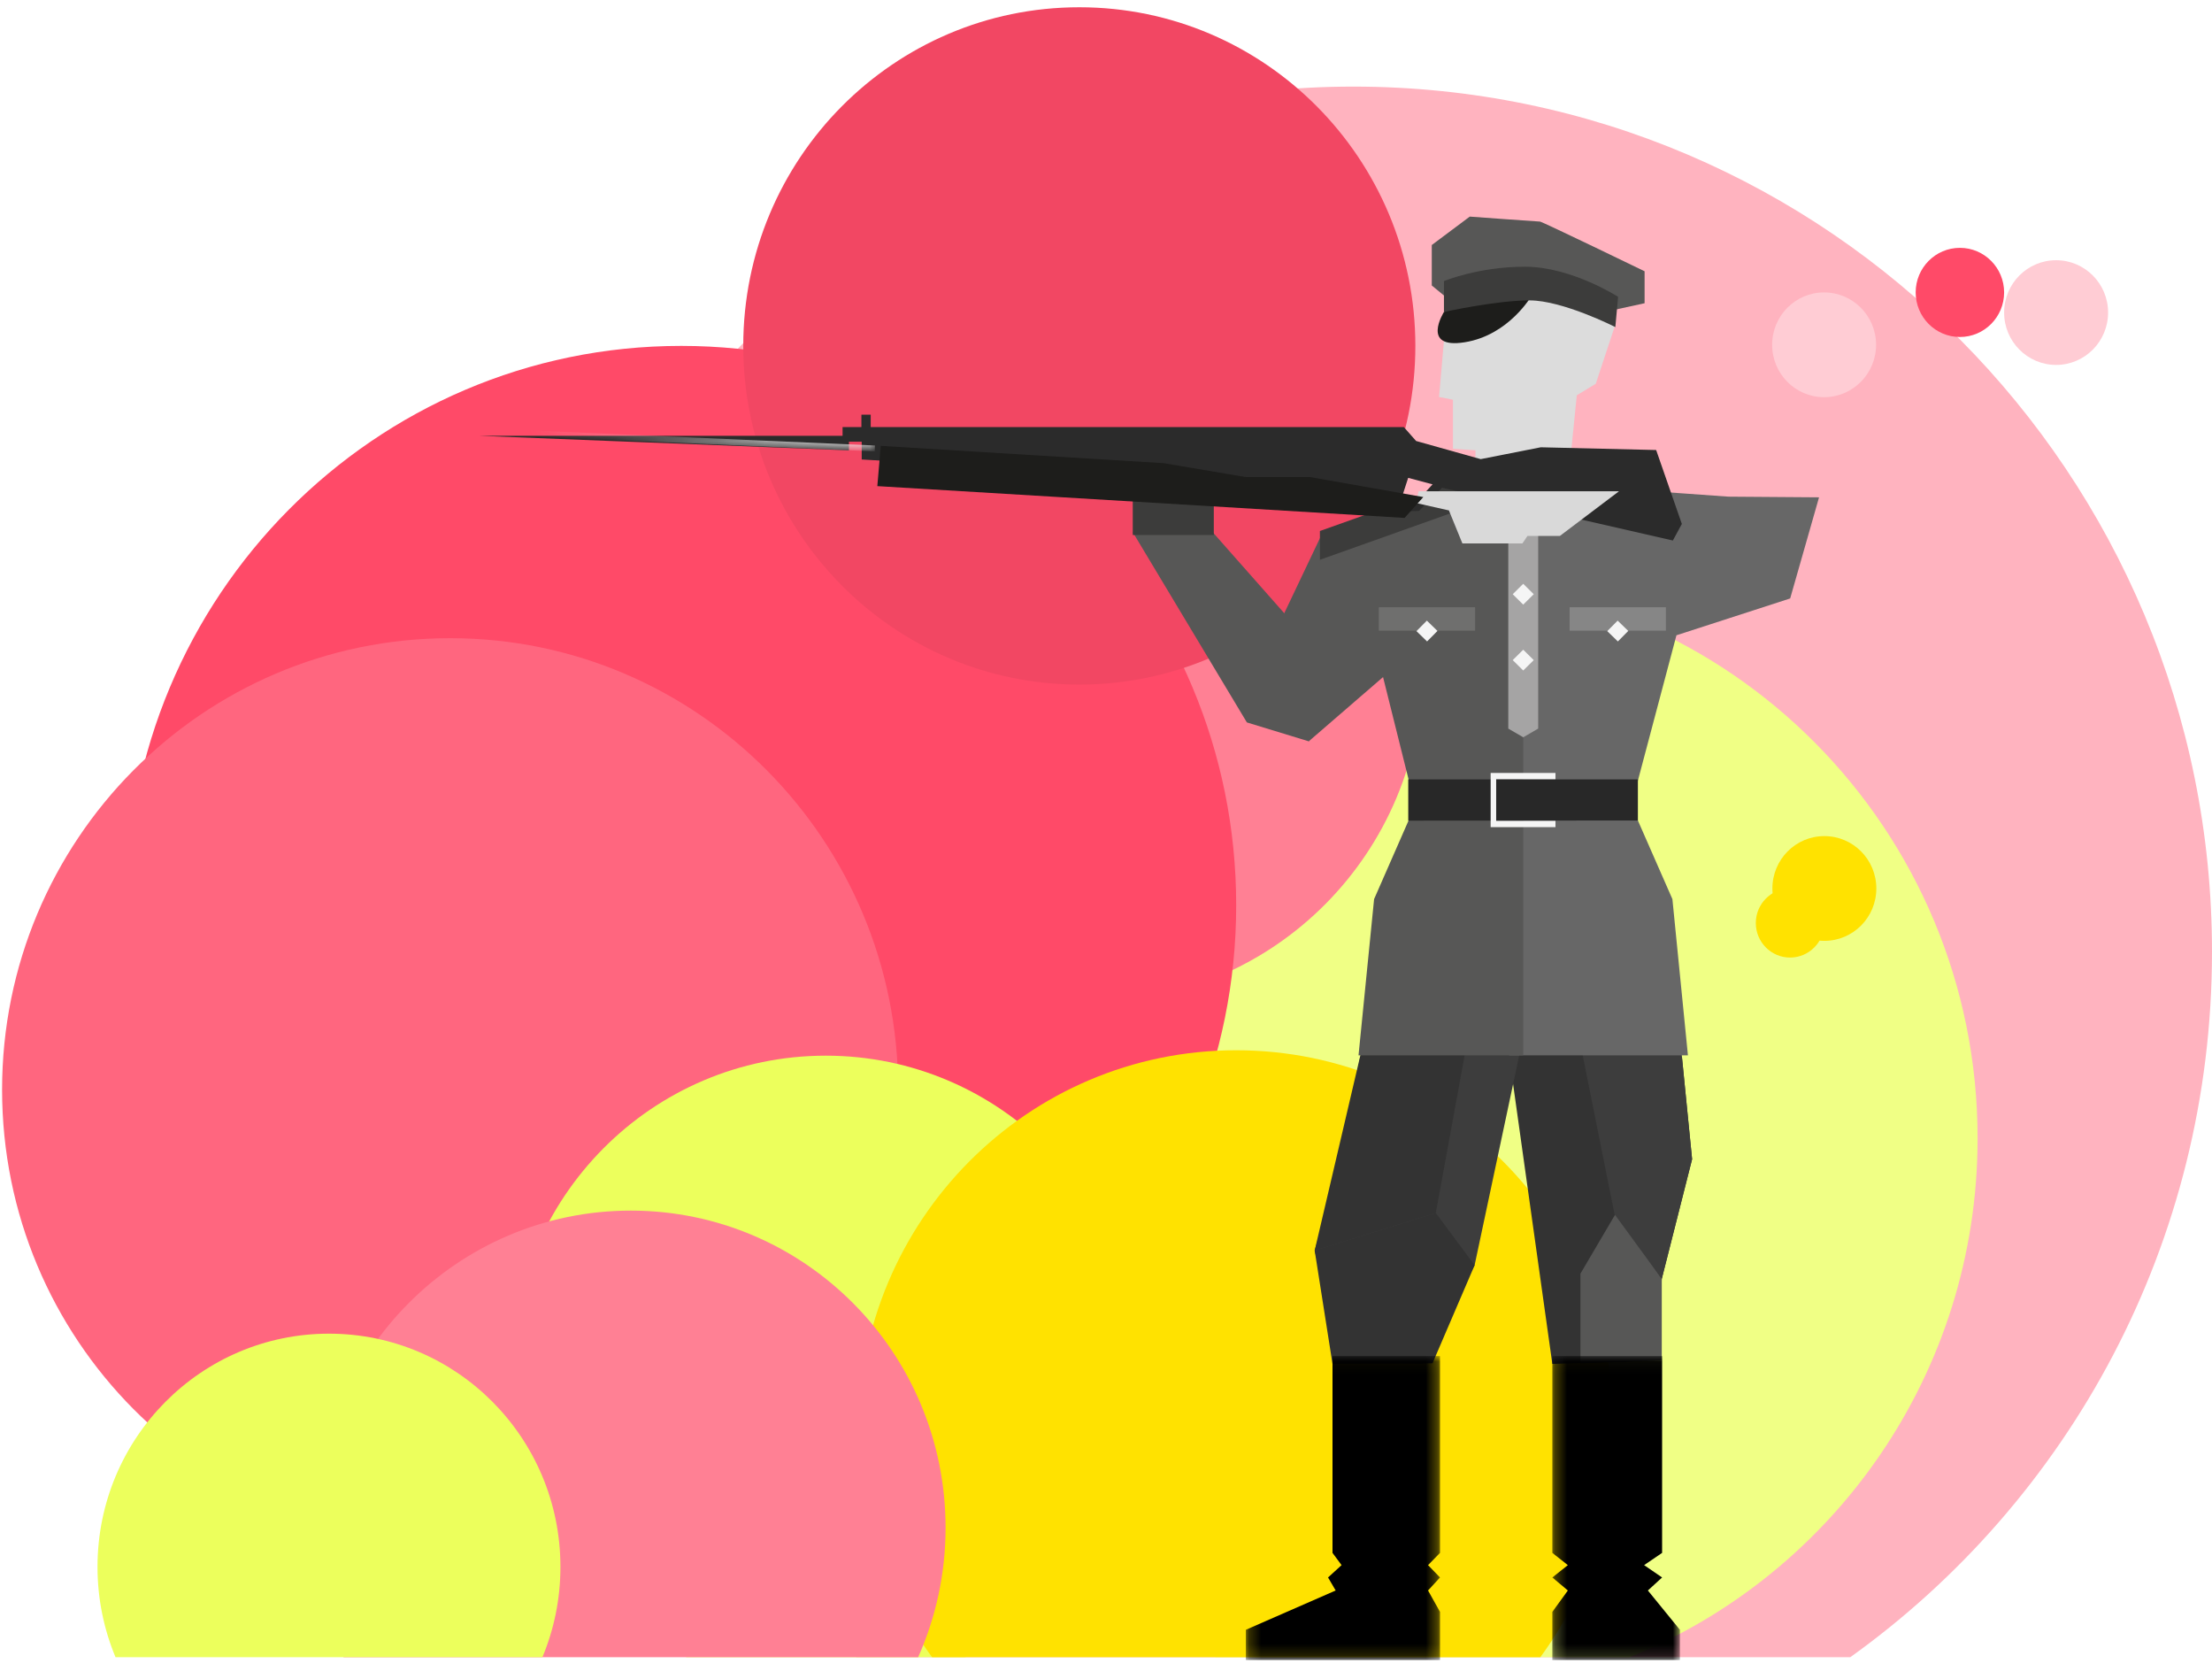 
<svg width="188px" height="142px" viewBox="0 0 188 142" version="1.1" xmlns="http://www.w3.org/2000/svg" xmlns:xlink="http://www.w3.org/1999/xlink">
    <!-- Generator: Sketch 48.2 (47327) - http://www.bohemiancoding.com/sketch -->
    <desc>Created with Sketch.</desc>
    <defs>
        <path d="M28.844,0.315 L31.793,2.531 L31.793,5.686 L30.849,6.462 L30.849,7.752 C30.849,7.752 31.928,9.479 30.849,10.022 L31.23,14.386 L30.148,14.601 L30.148,18.424 L28.399,18.541 L28.399,19.116 L33.013,17.815 L33.964,16.733 L75.364,16.733 L75.364,15.765 L76.087,15.765 L76.087,16.733 L77.549,16.733 L77.549,17.41 L105.812,17.41 L77.054,18.552 L77.054,17.873 L76.061,17.873 L76.061,18.478 L76.586,18.448 L76.857,21.324 L55.015,22.513 L55.015,25.155 L54.881,25.155 L46.15,39.771 L41.349,41.245 L35.577,36.233 L33.594,44.216 L33.622,44.216 L33.622,47.434 L33.599,47.434 L36.272,53.554 L37.481,65.74 L37.339,65.74 L40.887,80.967 L39.499,89.81 L39.499,104.553 L38.798,105.508 L39.848,106.471 L39.256,107.485 L46.229,110.55 L46.229,112.914 L31.152,112.914 L31.152,109.154 L32.079,107.485 L31.152,106.471 L32.079,105.508 L31.152,104.553 L31.152,89.202 L31.498,89.202 L28.464,82.113 L25.476,67.986 L22.429,89.807 L22.429,91.489 L22.429,104.553 L21.228,105.508 L22.429,106.471 L21.228,107.485 L22.429,109.154 L22.429,112.914 L12.527,112.914 L12.527,110.55 L15.011,107.485 L13.904,106.471 L15.305,105.508 L13.904,104.553 L13.904,89.202 L13.93,89.202 L13.93,83.176 L11.577,73.842 L12.378,65.74 L11.899,65.74 L13.108,53.554 L15.786,47.422 L15.786,44.311 L12.792,32.972 L5.895,30.73 L3.928,31.083 L0.495,27.724 L1.719,21.741 L13.252,21.741 L14.367,18.523 L20.944,18.366 L20.531,14.251 L19.059,13.36 L17.593,8.905 C17.559,8.923 17.537,8.934 17.537,8.934 L17.411,7.542 L15.267,7.07 L15.267,4.581 C15.267,4.581 23.222,0.7 23.391,0.7 C23.558,0.7 28.843,0.316 28.844,0.315 L105.812,0.315 L105.812,112.914 L0.495,112.914 L0.495,0.315 L28.844,0.315 Z M31.729,21.199 L33.624,20.695 L34.068,22.062 L33.818,22.101 L34.208,22.493 L34.246,22.611 L32.915,22.135 L32.807,21.741 L32.223,21.741 L31.729,21.199 Z M40.482,25.398 L40.482,24.84 L36.761,23.509 L48.719,22.857 L48.719,25.033 L43.249,31.255 L40.482,25.398 Z" id="path-1"></path>
        <polygon id="path-3" points="0.904 25.859 11.744 25.859 11.744 0.035 0.904 0.035"></polygon>
        <polygon id="path-5" points="0.296 25.859 16.796 25.859 16.796 0.035 0.296 0.035 0.296 25.859"></polygon>
        <polygon id="path-7" points="0 141.047 187.823 141.047 187.823 0.617 0 0.617"></polygon>
        <polygon id="path-9" points="0.095 1.999 28.717 0.75 0.095 0.75 0.095 1.999"></polygon>
    </defs>
    <g id="Page-1" stroke="none" stroke-width="1" fill="none" fill-rule="evenodd">
        <g id="pin_02" transform="translate(94, 71) scale(-1, 1) translate(-94, -71) ">
            <g id="Group-31">
                <path d="M115.204,140.804 C133.802,127.481 145.946,105.612 145.946,80.871 C145.946,40.272 113.274,7.358 72.972,7.358 C32.669,7.358 0,40.272 0,80.871 C0,105.612 12.143,127.481 30.741,140.804 L115.204,140.804 Z" id="Fill-1" fill="#FFB3BF"></path>
                <path d="M49.504,140.804 L84.682,140.804 C102.017,133.779 114.262,116.69 114.262,96.713 C114.262,70.469 93.144,49.193 67.093,49.193 C41.043,49.193 19.922,70.469 19.922,96.713 C19.922,116.69 32.168,133.779 49.504,140.804" id="Fill-3" fill="#F0FF85"></path>
                <path d="M67.093,56.726 C67.093,41.035 79.717,28.316 95.291,28.316 C110.866,28.316 123.495,41.035 123.495,56.726 C123.495,72.416 110.866,85.134 95.291,85.134 C79.717,85.134 67.093,72.416 67.093,56.726" id="Fill-5" fill="#FF8094"></path>
                <path d="M82.935,76.911 C82.935,50.666 104.051,29.389 130.105,29.389 C156.155,29.389 177.274,50.666 177.274,76.911 C177.274,103.156 156.155,124.428 130.105,124.428 C104.051,124.428 82.935,103.156 82.935,76.911" id="Fill-7" fill="#FF4A68"></path>
                <path d="M111.664,92.587 C111.664,71.398 128.712,54.224 149.741,54.224 C170.775,54.224 187.823,71.398 187.823,92.587 C187.823,113.769 170.775,130.946 149.741,130.946 C128.712,130.946 111.664,113.769 111.664,92.587" id="Fill-9" fill="#FF667F"></path>
                <path d="M105.973,140.804 L129.661,140.804 C138.49,136.403 144.564,127.239 144.564,116.644 C144.564,101.76 132.59,89.695 117.818,89.695 C103.044,89.695 91.069,101.76 91.069,116.644 C91.069,127.239 97.143,136.403 105.973,140.804" id="Fill-11" fill="#ECFF5C"></path>
                <path d="M108.781,140.804 C112.722,135.432 115.055,128.789 115.055,121.595 C115.055,103.72 100.677,89.236 82.934,89.236 C65.193,89.236 50.811,103.72 50.811,121.595 C50.811,128.789 53.145,135.432 57.086,140.804 L108.781,140.804 Z" id="Fill-13" fill="#FFE200"></path>
                <path d="M158.8,140.804 C160.293,137.446 161.13,133.727 161.13,129.808 C161.13,114.924 149.157,102.86 134.385,102.86 C119.611,102.86 107.634,114.924 107.634,129.808 C107.634,133.727 108.472,137.446 109.965,140.804 L158.8,140.804 Z" id="Fill-15" fill="#FF8094"></path>
                <path d="M67.708,29.389 C67.708,13.501 80.496,0.617 96.268,0.617 C112.044,0.617 124.83,13.501 124.83,29.389 C124.83,45.28 112.044,58.166 96.268,58.166 C80.496,58.166 67.708,45.28 67.708,29.389" id="Fill-17" fill="#F24763"></path>
                <path d="M8.831,26.556 C8.831,24.097 10.811,22.109 13.25,22.109 C15.688,22.109 17.668,24.097 17.668,26.556 C17.668,29.015 15.688,31.006 13.25,31.006 C10.811,31.006 8.831,29.015 8.831,26.556" id="Fill-19" fill="#FFCCD4"></path>
                <path d="M28.55,29.295 C28.55,26.838 30.529,24.845 32.969,24.845 C35.408,24.845 37.384,26.838 37.384,29.295 C37.384,31.755 35.408,33.747 32.969,33.747 C30.529,33.747 28.55,31.755 28.55,29.295" id="Fill-21" fill="#FFCCD4"></path>
                <path d="M17.668,24.845 C17.668,22.754 19.353,21.058 21.426,21.058 C23.503,21.058 25.185,22.754 25.185,24.845 C25.185,26.938 23.503,28.633 21.426,28.633 C19.353,28.633 17.668,26.938 17.668,24.845" id="Fill-23" fill="#FF4A68"></path>
                <path d="M28.529,75.491 C28.529,73.03 30.505,71.04 32.947,71.04 C35.388,71.04 37.363,73.03 37.363,75.491 C37.363,77.95 35.388,79.94 32.947,79.94 C30.505,79.94 28.529,77.95 28.529,75.491" id="Fill-25" fill="#FFE200"></path>
                <path d="M32.948,78.425 C32.948,76.806 34.252,75.491 35.861,75.491 C37.47,75.491 38.772,76.806 38.772,78.425 C38.772,80.044 37.47,81.359 35.861,81.359 C34.252,81.359 32.948,80.044 32.948,78.425" id="Fill-27" fill="#FFE200"></path>
                <path d="M178.183,140.804 C179.167,138.445 179.713,135.853 179.713,133.134 C179.713,122.186 170.907,113.316 160.038,113.316 C149.173,113.316 140.368,122.186 140.368,133.134 C140.368,135.853 140.914,138.445 141.899,140.804 L178.183,140.804 Z" id="Fill-29" fill="#ECFF5C"></path>
            </g>
            <g id="Group-34" transform="translate(54, 27)">
                <mask id="mask-2" fill="white">
                    <use xlink:href="#path-1"></use>
                </mask>
                <g id="Clip-33"></g>
                <path d="M23.391,0.7 C23.222,0.7 15.267,4.581 15.267,4.581 L15.267,7.07 L17.411,7.542 L17.537,8.934 C17.537,8.934 17.559,8.923 17.593,8.905 L19.059,13.36 L20.531,14.251 L20.944,18.366 L14.367,18.523 L13.252,21.741 L1.719,21.741 L0.495,27.724 L3.928,31.083 L5.895,30.73 L12.792,32.972 L15.786,44.311 L15.786,47.422 L13.108,53.554 L11.899,65.74 L12.378,65.74 L11.577,73.842 L13.93,83.176 L13.93,89.202 L13.904,89.202 L13.904,104.553 L15.305,105.508 L13.904,106.471 L15.011,107.485 L12.527,110.55 L12.527,112.914 L22.429,112.914 L22.429,109.154 L21.228,107.485 L22.429,106.471 L21.228,105.508 L22.429,104.553 L22.429,91.489 L22.429,89.807 L25.476,67.986 L28.464,82.113 L31.498,89.202 L31.152,89.202 L31.152,104.553 L32.079,105.508 L31.152,106.471 L32.079,107.485 L31.152,109.154 L31.152,112.914 L46.229,112.914 L46.229,110.55 L39.256,107.485 L39.848,106.471 L38.798,105.508 L39.499,104.553 L39.499,89.81 L40.887,80.967 L37.339,65.74 L37.481,65.74 L36.272,53.554 L33.599,47.434 L33.622,47.434 L33.622,44.216 L33.594,44.216 L35.577,36.233 L41.349,41.245 L46.15,39.771 L54.881,25.155 L55.015,25.155 L55.015,22.513 L76.857,21.324 L76.586,18.448 L76.061,18.478 L76.061,17.873 L77.054,17.873 L77.054,18.552 L105.812,17.41 L77.549,17.41 L77.549,16.733 L76.087,16.733 L76.087,15.765 L75.364,15.765 L75.364,16.733 L33.964,16.733 L33.013,17.815 L28.399,19.116 L28.399,18.541 L30.148,18.424 L30.148,14.601 L31.23,14.386 L30.849,10.022 C31.928,9.479 30.849,7.752 30.849,7.752 L30.849,6.462 L31.793,5.686 L31.793,2.531 L28.844,0.315 C28.844,0.315 23.558,0.7 23.391,0.7 Z M31.729,21.199 L33.624,20.695 L34.068,22.062 L33.818,22.101 L34.208,22.493 L34.246,22.611 L32.915,22.135 L32.807,21.741 L32.223,21.741 L31.729,21.199 Z M40.482,25.398 L40.482,24.84 L36.761,23.509 L48.719,22.857 L48.719,25.033 L43.249,31.255 L40.482,25.398 Z" id="Fill-32" mask="url(#mask-2)"></path>
            </g>
            <g id="Group-100">
                <path d="M49.903,72.698 C49.903,71.605 50.799,70.715 51.908,70.715 C53.013,70.715 53.908,71.605 53.908,72.698 C53.908,73.794 53.013,74.684 51.908,74.684 C50.799,74.684 49.903,73.794 49.903,72.698 Z" id="Fill-35" fill="#E94C6A"></path>
                <path d="M51.908,72.698 C51.908,71.605 52.803,70.715 53.909,70.715 C55.016,70.715 55.913,71.605 55.913,72.698 C55.913,73.794 55.016,74.684 53.909,74.684 C52.803,74.684 51.908,73.794 51.908,72.698" id="Fill-37" fill="#EB6580"></path>
                <path d="M59.303,45.815 C59.303,44.528 60.355,43.486 61.657,43.486 C62.955,43.486 64.008,44.528 64.008,45.815 C64.008,47.105 62.955,48.146 61.657,48.146 C60.355,48.146 59.303,47.105 59.303,45.815" id="Fill-39" fill="#E4E255"></path>
                <path d="M61.657,47.352 C61.657,46.505 62.349,45.815 63.208,45.815 C64.065,45.815 64.759,46.505 64.759,47.352 C64.759,48.202 64.065,48.89 63.208,48.89 C62.349,48.89 61.657,48.202 61.657,47.352" id="Fill-41" fill="#E4E255"></path>
                <polygon id="Fill-43" fill="#333333" points="50.887 88.696 45.051 89.799 44.188 98.492 46.764 108.659 47.139 115.584 56.066 115.886 59.766 89.505 59.846 88.696"></polygon>
                <polygon id="Fill-45" fill="#575756" points="53.678 108.218 53.678 115.833 46.764 115.585 46.764 108.66 50.645 103.061"></polygon>
                <polygon id="Fill-47" fill="#3D3D3D" points="50.78 103.166 53.678 88.696 45.159 88.696 44.186 98.492 46.764 108.66"></polygon>
                <polygon id="Fill-49" fill="#3D3D3D" points="66.465 88.696 72.396 89.799 73.986 98.492 76.265 106.251 73.962 115.584 67.131 115.886 62.671 107.499 58.846 89.505 58.697 88.696"></polygon>
                <polygon id="Fill-51" fill="#333333" points="76.264 106.25 74.749 115.885 66.25 115.833 62.67 107.499 65.968 103.062"></polygon>
                <polygon id="Fill-53" fill="#333333" points="65.969 103.062 63.341 88.695 71.904 88.695 72.334 89.467 76.264 106.251"></polygon>
                <g id="Group-57" transform="translate(44.321, 115.188)">
                    <mask id="mask-4" fill="white">
                        <use xlink:href="#path-3"></use>
                    </mask>
                    <g id="Clip-56"></g>
                    <polygon id="Fill-55" fill="#000000" mask="url(#mask-4)" points="2.415 16.754 2.415 0.035 11.744 0.035 11.744 2.525 11.744 16.754 10.426 17.794 11.744 18.842 10.426 19.949 11.744 21.765 11.744 25.859 0.904 25.859 0.904 23.287 3.624 19.949 2.415 18.842 3.944 17.794"></polygon>
                </g>
                <g id="Group-60" transform="translate(65.316, 115.188)">
                    <mask id="mask-6" fill="white">
                        <use xlink:href="#path-5"></use>
                    </mask>
                    <g id="Clip-59"></g>
                    <polygon id="Fill-58" fill="#000000" mask="url(#mask-6)" points="9.433 16.754 9.433 0.035 0.296 0.035 0.296 16.754 1.312 17.794 0.296 18.842 1.312 19.949 0.296 21.765 0.296 25.859 16.796 25.859 16.796 23.287 9.164 19.949 9.812 18.842 8.662 17.794"></polygon>
                </g>
                <polygon id="Fill-61" fill="#DCDCDC" points="53.958 33.29 54.813 41.813 62.598 42.199 62.598 36.498"></polygon>
                <polygon id="Fill-63" fill="#DCDCDC" points="50.709 27.573 51.622 24.264 57.484 21.3 64.871 24.264 65.693 33.732 64.512 33.963 64.512 38.13 61.815 38.315 52.375 32.61"></polygon>
                <path d="M57.816,25.104 C57.816,25.104 59.735,28.478 63.512,29.08 C67.287,29.684 65.277,26.507 65.277,26.507 L62.752,25.104 L57.816,25.104 Z" id="Fill-65" fill="#1D1D1B"></path>
                <path d="M51.269,26.427 L48.224,25.764 L48.224,23.049 C48.224,23.049 56.933,18.827 57.116,18.827 C57.297,18.827 63.083,18.404 63.083,18.404 L66.312,20.818 L66.312,24.256 L64.548,25.704 L57.816,24.133 L51.269,26.427 Z" id="Fill-67" fill="#575756"></path>
                <path d="M50.477,25.221 L50.71,27.791 C50.71,27.791 55.167,25.523 57.997,25.523 C60.831,25.523 65.277,26.508 65.277,26.508 L65.277,23.883 C65.277,23.883 62.355,22.662 58.394,22.662 C54.434,22.662 50.477,25.221 50.477,25.221" id="Fill-69" fill="#3C3C3B"></path>
                <path d="M59.729,89.668 C59.729,89.668 58.539,45.204 58.539,40.635 C56.496,39.865 54.034,38.85 54.034,38.85 L53.962,41.279 L41.098,42.199 L33.398,42.256 L35.851,50.847 L45.517,53.977 L49.24,68.007 L48.795,69.713 L45.861,76.393 L44.541,89.668 L59.729,89.668 Z" id="Fill-71" fill="#676767"></path>
                <path d="M58.539,89.668 L58.539,40.635 C60.582,39.865 63.04,38.85 63.04,38.85 L63.115,41.279 L75.647,45.367 L80.744,56.087 L76.769,62.987 L70.453,57.529 L67.838,68.007 L68.283,69.713 L71.214,76.393 L72.538,89.668 L58.539,89.668 Z" id="Fill-73" fill="#575756"></path>
                <polygon id="Fill-75" fill="#A5A4A4" points="59.809 44.227 59.809 61.906 58.538 62.643 57.268 61.906 57.268 44.227"></polygon>
                <polygon id="Fill-77" fill="#F5F5F5" points="59.432 56.086 58.54 56.969 57.647 56.086 58.54 55.203"></polygon>
                <polygon id="Fill-79" fill="#F5F5F5" points="59.432 50.488 58.54 51.373 57.647 50.488 58.54 49.602"></polygon>
                <polygon id="Fill-81" fill="#F5F5F5" points="59.189 43.212 58.539 43.858 57.887 43.212 58.539 42.569"></polygon>
                <polygon id="Fill-83" fill="#F5F5F5" points="59.189 41.556 58.539 42.2 57.887 41.556 58.539 40.91"></polygon>
                <polygon id="Fill-85" fill="#282828" points="48.794 66.222 68.311 66.222 68.311 69.729 48.794 69.714"></polygon>
                <polygon id="Fill-87" fill="#3C3C3B" points="64.183 43.422 75.82 47.563 75.82 45.117 64.183 40.98"></polygon>
                <mask id="mask-8" fill="white">
                    <use xlink:href="#path-7"></use>
                </mask>
                <g id="Clip-90"></g>
                <polygon id="Fill-89" fill="#6F6F6E" mask="url(#mask-8)" points="62.63 53.584 70.813 53.584 70.813 51.594 62.63 51.594"></polygon>
                <polygon id="Fill-91" fill="#F5F5F5" mask="url(#mask-8)" points="67.613 53.625 66.712 54.501 65.828 53.608 66.73 52.732"></polygon>
                <polygon id="Fill-92" fill="#868686" mask="url(#mask-8)" points="46.413 53.584 54.597 53.584 54.597 51.594 46.413 51.594"></polygon>
                <polygon id="Fill-93" fill="#F5F5F5" mask="url(#mask-8)" points="51.399 53.625 50.495 54.501 49.613 53.608 50.514 52.732"></polygon>
                <polygon id="Fill-94" fill="#F5F5F5" mask="url(#mask-8)" points="55.799 65.674 55.799 66.204 60.839 66.204 60.839 69.746 55.799 69.746 55.799 70.279 61.308 70.279 61.308 65.674"></polygon>
                <path d="M68.318,40.602 L69.02,42.761 L67.695,42.736 L66.243,41.152 L68.318,40.602 Z M47.242,38.236 L45.058,44.516 L45.823,45.925 L65.428,41.443 L67.397,43.411 L69.083,43.459 L78.491,41.522 L83.589,41.762 L90.528,40.507 L114.762,39.04 L114.762,37.532 L115.847,37.532 L115.847,38.265 L147.321,37.027 L116.39,37.027 L116.39,36.289 L114.788,36.289 L114.788,35.235 L113.997,35.235 L113.997,36.289 L68.686,36.289 L67.643,37.469 L62.152,39.01 L57.05,38.004 L47.242,38.236 Z" id="Fill-95" fill="#2B2B2B" mask="url(#mask-8)"></path>
                <polygon id="Fill-96" fill="#D9D9D9" mask="url(#mask-8)" points="67.425 41.742 50.402 41.742 55.423 45.535 58.178 45.535 58.61 46.174 63.709 46.174 64.856 43.368 67.69 42.73"></polygon>
                <polygon id="Fill-97" fill="#D9D9D9" mask="url(#mask-8)" points="86.385 43.56 88.275 40.237 97.657 39.677 96.238 41.612 91.63 42.522 90.925 43.56"></polygon>
                <polygon id="Fill-98" fill="#575756" mask="url(#mask-8)" points="84.934 45.217 91.726 45.217 82.027 61.381 76.769 62.987 73.505 58.152"></polygon>
                <polygon id="Fill-99" fill="#3C3C3B" mask="url(#mask-8)" points="84.837 45.458 91.726 45.458 91.726 42.4 84.837 42.4"></polygon>
            </g>
            <g id="Group-106" transform="translate(67, 36)">
                <g id="Group-103" transform="translate(46.55, 0)">
                    <mask id="mask-10" fill="white">
                        <use xlink:href="#path-9"></use>
                    </mask>
                    <g id="Clip-102"></g>
                    <path d="M0.095,2.103 L31.103,0.75" id="Stroke-101" stroke="#ECECEC" stroke-width="0.5" mask="url(#mask-10)"></path>
                </g>
                <polygon id="Fill-104" fill="#1D1D1B" points="46.142 1.884 22.103 3.353 15.143 4.531 9.681 4.531 0.031 6.233 1.622 8.005 46.435 5.304"></polygon>
            </g>
        </g>
    </g>
</svg>